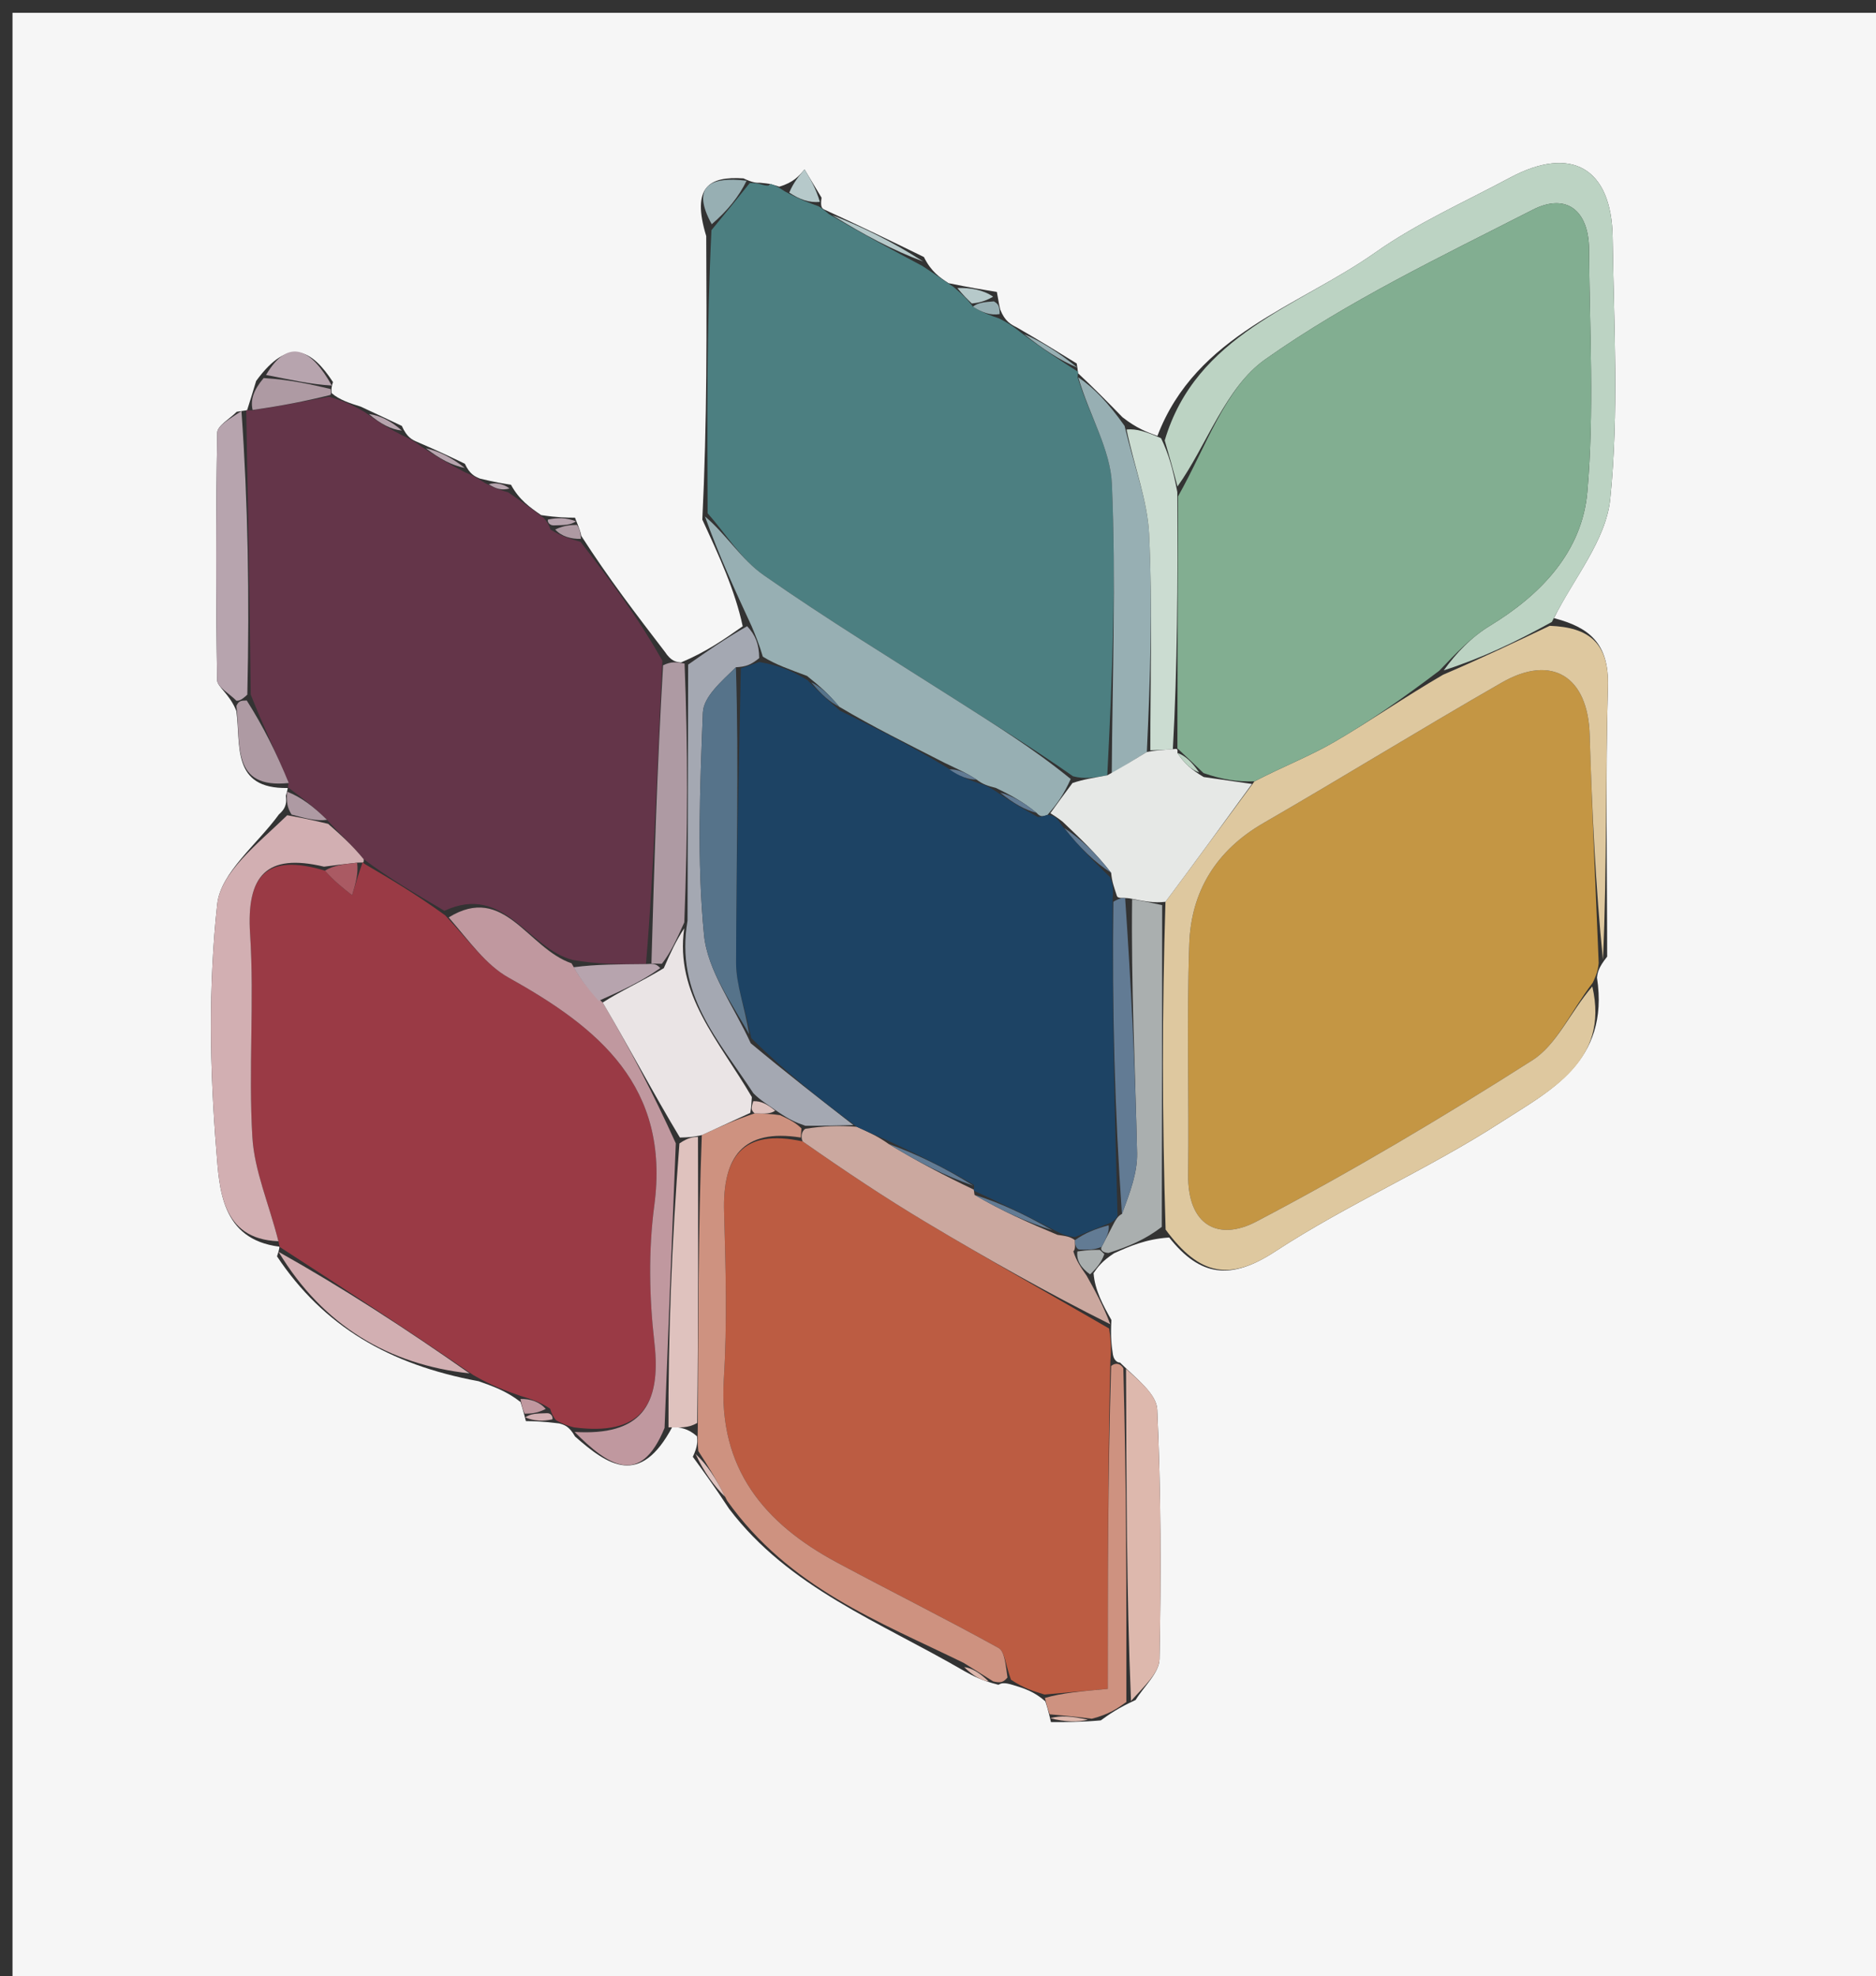 <svg version="1.1" id="Layer_1" xmlns="http://www.w3.org/2000/svg" xmlns:xlink="http://www.w3.org/1999/xlink" x="0px" y="0px"
	 width="100%" viewBox="0 0 150 158" enable-background="new 0 0 150 158" xml:space="preserve">
<rect x="0" y="0" width="150" height="158" fill="#333333" stroke="none"/>
<path fill="#F6F6F6" opacity="1" stroke="none" 
	d="
M1,64 
	C1,42.684 1,21.867 1,1.025 
	C50.942,1.025 100.885,1.025 150.914,1.025 
	C150.914,53.566 150.914,106.133 150.914,158.85 
	C101,158.85 51,158.85 1,158.85 
	C1,127.449 1,95.974 1,64 
M42.049,113.617 
	C42.732,113.628 43.416,113.638 44.704,113.801 
	C45.106,113.908 45.508,114.015 45.975,114.843 
	C48.604,117.159 51.182,118.935 53.765,114.066 
	C54.388,114.127 55.012,114.188 55.731,114.833 
	C55.766,115.226 55.8,115.618 55.396,116.47 
	C56.257,117.651 57.118,118.832 58.295,120.625 
	C63.096,126.952 70.29,129.635 77.121,133.611 
	C77.792,133.983 78.464,134.355 79.83,134.696 
	C80.034,134.586 80.238,134.476 80.998,134.715 
	C81.838,134.969 82.677,135.223 83.58,136.02 
	C83.696,136.366 83.812,136.713 84.03,137.678 
	C85.148,137.685 86.266,137.692 88.014,137.545 
	C88.697,137.055 89.379,136.565 90.803,135.912 
	C91.47,134.822 92.691,133.744 92.712,132.642 
	C92.843,125.993 92.835,119.332 92.53,112.692 
	C92.472,111.43 90.877,110.239 89.554,108.937 
	C89.554,108.937 89.111,108.969 88.983,108.284 
	C88.883,107.595 88.783,106.906 88.866,105.536 
	C88.204,104.353 87.543,103.17 87.437,101.788 
	C87.765,101.315 88.093,100.843 89.085,100.193 
	C90.348,99.629 91.612,99.065 93.484,98.937 
	C95.954,102.05 98.376,102.4 101.964,100.053 
	C107.758,96.264 114.207,93.481 120.021,89.719 
	C123.863,87.233 128.719,84.895 127.692,78.164 
	C127.738,77.774 127.783,77.384 128.505,76.48 
	C128.504,69.28 128.361,62.075 128.566,54.88 
	C128.665,51.373 127.023,50.15 124.248,49.418 
	C125.82,46.253 128.416,43.191 128.75,39.9 
	C129.452,32.99 129.041,25.959 128.943,18.979 
	C128.865,13.419 125.628,11.584 120.73,14.208 
	C117.111,16.147 113.305,17.834 109.971,20.184 
	C103.803,24.532 95.639,26.748 92.544,34.853 
	C91.719,34.551 90.894,34.249 89.755,33.362 
	C88.591,32.171 87.427,30.979 86.174,29.82 
	C86.174,29.82 86.211,29.732 86.09,29.06 
	C84.658,28.173 83.226,27.287 81.304,26.178 
	C80.829,25.937 80.353,25.697 79.983,24.766 
	C79.928,24.541 79.873,24.316 79.706,23.342 
	C78.62,23.165 77.533,22.988 75.84,22.64 
	C75.148,22.184 74.456,21.728 73.874,20.55 
	C71.389,19.336 68.903,18.123 65.897,16.748 
	C65.738,16.658 65.58,16.569 65.689,15.806 
	C65.236,15.053 64.782,14.299 64.329,13.546 
	C63.887,14.067 63.446,14.588 62.311,14.926 
	C62.083,14.853 61.856,14.779 61.611,14.721 
	C61.611,14.721 61.604,14.692 60.777,14.612 
	C60.501,14.62 60.224,14.627 59.446,14.261 
	C56.712,14.08 55.265,14.928 56.468,18.874 
	C56.505,26.26 56.542,33.646 56.156,41.544 
	C57.468,44.382 58.781,47.22 59.385,50.071 
	C57.931,51.093 56.477,52.114 54.449,52.965 
	C54.057,52.922 53.666,52.879 53.158,52.105 
	C50.911,49.176 48.665,46.246 46.479,42.847 
	C46.424,42.529 46.31,42.236 45.974,41.39 
	C45.284,41.384 44.595,41.379 43.269,41.183 
	C42.388,40.573 41.506,39.964 40.857,38.755 
	C40.235,38.659 39.613,38.563 38.368,38.262 
	C37.965,38.091 37.562,37.92 37.168,37.076 
	C36.105,36.565 35.042,36.054 33.351,35.33 
	C32.946,35.152 32.541,34.974 32.129,34.052 
	C31.235,33.629 30.341,33.206 28.843,32.51 
	C27.998,32.245 27.153,31.98 26.524,31.438 
	C26.524,31.438 26.43,31.1 26.626,30.548 
	C24.945,27.981 23.118,26.853 20.481,30.456 
	C20.249,31.217 20.018,31.979 19.756,32.803 
	C19.756,32.803 19.687,32.801 18.927,32.921 
	C18.384,33.48 17.377,34.03 17.367,34.597 
	C17.254,41.185 17.252,47.776 17.359,54.364 
	C17.368,54.926 18.367,55.472 18.898,56.847 
	C19.275,59.566 18.473,63.083 23,63 
	C23,63 23.044,62.959 22.856,63.626 
	C22.903,64.085 22.949,64.543 22.303,65.11 
	C20.579,67.493 17.644,69.745 17.368,72.286 
	C16.659,78.796 16.766,85.464 17.3,92.008 
	C17.54,94.96 17.647,99.08 22.335,99.67 
	C22.335,99.67 22.393,99.714 22.15,100.447 
	C25.849,106.007 31.093,109.099 38.266,110.428 
	C39.38,110.818 40.495,111.209 41.623,112.091 
	C41.713,112.409 41.822,112.719 42.049,113.617 
z"/>
<path fill="#643549" opacity="1" stroke="none" 
	d="
M46.418,43.317 
	C48.665,46.246 50.911,49.176 52.96,52.823 
	C52.537,61.371 52.312,69.202 51.65,77.076 
	C49.464,77.103 47.715,77.084 45.798,76.751 
	C42.175,75.809 40.331,70.598 35.536,72.817 
	C33.205,71.449 31.154,70.245 29.079,68.694 
	C28.116,67.521 27.177,66.694 26.144,65.542 
	C25.048,64.464 24.046,63.712 23.044,62.959 
	C23.044,62.959 23,63 23.067,62.623 
	C22.091,60.165 21.048,58.083 20.049,55.534 
	C19.958,47.645 19.823,40.223 19.687,32.801 
	C19.687,32.801 19.756,32.803 20.183,32.806 
	C22.509,32.444 24.409,32.08 26.308,31.715 
	C27.153,31.98 27.998,32.245 29.197,32.968 
	C30.412,33.882 31.274,34.339 32.136,34.796 
	C32.541,34.974 32.946,35.152 33.744,35.738 
	C35.145,36.68 36.152,37.215 37.16,37.749 
	C37.562,37.92 37.965,38.091 38.77,38.611 
	C39.657,39.091 40.141,39.223 40.625,39.355 
	C41.506,39.964 42.388,40.573 43.504,41.44 
	C43.738,41.697 43.915,42.015 44.024,42.344 
	C44.894,42.888 45.656,43.103 46.418,43.317 
z"/>
<path fill="#9A3A45" opacity="1" stroke="none" 
	d="
M29.103,69.041 
	C31.154,70.245 33.205,71.449 35.597,73.182 
	C37.507,75.223 38.845,77.149 40.685,78.173 
	C47.892,82.183 53.582,86.864 52.318,96.363 
	C51.84,99.96 51.907,103.713 52.323,107.326 
	C52.911,112.439 51.172,114.799 45.91,114.121 
	C45.508,114.015 45.106,113.908 44.469,113.552 
	C44.234,113.303 44.081,112.964 43.989,112.627 
	C43.135,112.059 42.373,111.829 41.61,111.599 
	C40.495,111.209 39.38,110.818 37.865,109.951 
	C32.44,106.221 27.416,102.967 22.393,99.714 
	C22.393,99.714 22.335,99.67 22.273,99.268 
	C21.501,96.221 20.339,93.601 20.179,90.922 
	C19.856,85.517 20.344,80.062 19.996,74.66 
	C19.694,69.984 21.314,68.197 25.978,69.607 
	C26.75,70.473 27.452,71.021 28.154,71.57 
	C28.415,70.699 28.675,69.829 28.992,68.948 
	C29.049,68.937 29.103,69.041 29.103,69.041 
z"/>
<path fill="#4C7F81" opacity="1" stroke="none" 
	d="
M65.421,16.479 
	C65.58,16.569 65.738,16.658 66.28,17.117 
	C69.03,18.748 71.398,20.01 73.765,21.272 
	C74.456,21.728 75.148,22.184 76.244,22.942 
	C76.999,23.584 77.35,23.923 77.796,24.519 
	C78.553,25.002 79.215,25.229 79.878,25.457 
	C80.353,25.697 80.829,25.937 81.647,26.601 
	C83.396,27.927 84.803,28.829 86.211,29.732 
	C86.211,29.732 86.174,29.82 86.169,30.182 
	C87.122,33.254 88.784,35.935 88.903,38.682 
	C89.24,46.398 88.941,54.141 88.534,61.987 
	C87.429,62.195 86.682,62.291 85.795,62.063 
	C82.601,59.824 79.533,57.93 76.494,55.991 
	C71.325,52.693 66.084,49.494 61.062,45.983 
	C59.283,44.74 58.058,42.706 56.579,41.032 
	C56.542,33.646 56.505,26.26 56.886,18.4 
	C58.185,16.829 59.066,15.732 59.947,14.635 
	C60.224,14.627 60.501,14.62 61.077,14.8 
	C61.461,14.894 61.545,14.8 61.629,14.706 
	C61.856,14.779 62.083,14.853 62.76,15.307 
	C63.947,15.952 64.684,16.216 65.421,16.479 
z"/>
<path fill="#C49644" opacity="1" stroke="none" 
	d="
M127.828,76.994 
	C127.783,77.384 127.738,77.774 127.349,78.572 
	C125.539,80.943 124.468,83.526 122.536,84.758 
	C115.349,89.338 108,93.702 100.457,97.663 
	C97.445,99.244 94.947,98.017 95.001,93.904 
	C95.08,87.756 94.877,81.6 95.09,75.458 
	C95.236,71.262 97.248,67.985 101.013,65.809 
	C107.401,62.117 113.682,58.24 120.081,54.569 
	C124.094,52.268 126.964,54.085 127.106,58.733 
	C127.293,64.822 127.582,70.907 127.828,76.994 
z"/>
<path fill="#BC5C42" opacity="1" stroke="none" 
	d="
M83.517,135.478 
	C82.677,135.223 81.838,134.969 80.835,134.291 
	C80.404,133.143 80.349,132.036 79.838,131.753 
	C75.576,129.392 71.209,127.223 66.915,124.917 
	C61.102,121.797 57.433,117.408 57.874,110.292 
	C58.15,105.832 58.024,101.339 57.896,96.866 
	C57.773,92.531 59.358,90.204 64.177,91.255 
	C67.571,93.628 70.769,95.765 74.067,97.736 
	C78.902,100.626 83.808,103.396 88.683,106.216 
	C88.783,106.906 88.883,107.595 88.779,108.872 
	C88.575,117.995 88.575,126.531 88.575,135.025 
	C86.383,135.221 84.95,135.349 83.517,135.478 
z"/>
<path fill="#DEC89F" opacity="1" stroke="none" 
	d="
M128.166,76.737 
	C127.582,70.907 127.293,64.822 127.106,58.733 
	C126.964,54.085 124.094,52.268 120.081,54.569 
	C113.682,58.24 107.401,62.117 101.013,65.809 
	C97.248,67.985 95.236,71.262 95.09,75.458 
	C94.877,81.6 95.08,87.756 95.001,93.904 
	C94.947,98.017 97.445,99.244 100.457,97.663 
	C108,93.702 115.349,89.338 122.536,84.758 
	C124.468,83.526 125.539,80.943 127.316,78.865 
	C128.719,84.895 123.863,87.233 120.021,89.719 
	C114.207,93.481 107.758,96.264 101.964,100.053 
	C98.376,102.4 95.954,102.05 93.2,98.305 
	C92.918,89.237 92.92,80.802 93.188,72.098 
	C95.67,68.778 97.887,65.728 100.304,62.468 
	C102.582,61.285 104.742,60.454 106.717,59.303 
	C109.558,57.649 112.263,55.762 115.386,53.944 
	C118.469,52.62 121.191,51.327 123.912,50.033 
	C127.023,50.15 128.665,51.373 128.566,54.88 
	C128.361,62.075 128.504,69.28 128.166,76.737 
z"/>
<path fill="#BCD3C3" opacity="1" stroke="none" 
	d="
M124.08,49.726 
	C121.191,51.327 118.469,52.62 115.439,53.594 
	C116.453,52.185 117.667,50.919 119.116,50.039 
	C123.243,47.532 126.502,44.089 126.919,39.329 
	C127.482,32.907 127.099,26.4 127.055,19.929 
	C127.034,16.854 125.266,15.383 122.546,16.774 
	C115.266,20.497 107.795,24.048 101.156,28.738 
	C97.959,30.997 96.467,35.668 94.147,38.894 
	C93.771,37.432 93.449,36.323 93.128,35.214 
	C95.639,26.748 103.803,24.532 109.971,20.184 
	C113.305,17.834 117.111,16.147 120.73,14.208 
	C125.628,11.584 128.865,13.419 128.943,18.979 
	C129.041,25.959 129.452,32.99 128.75,39.9 
	C128.416,43.191 125.82,46.253 124.08,49.726 
z"/>
<path fill="#97AFB3" opacity="1" stroke="none" 
	d="
M56.367,41.288 
	C58.058,42.706 59.283,44.74 61.062,45.983 
	C66.084,49.494 71.325,52.693 76.494,55.991 
	C79.533,57.93 82.601,59.824 85.611,62.28 
	C85.04,63.553 84.513,64.284 83.753,65.15 
	C83.343,65.296 83.164,65.309 82.88,64.986 
	C81.825,64.123 80.877,63.594 79.638,63.001 
	C78.967,62.825 78.586,62.712 78.079,62.324 
	C77.241,61.764 76.53,61.48 75.533,60.992 
	C72.553,59.465 69.859,58.142 67.105,56.506 
	C66.305,55.53 65.565,54.869 64.528,54.041 
	C63.154,53.52 62.076,53.166 60.995,52.501 
	C60.693,51.48 60.393,50.768 60.094,50.057 
	C58.781,47.22 57.468,44.382 56.367,41.288 
z"/>
<path fill="#C0989F" opacity="1" stroke="none" 
	d="
M45.942,114.482 
	C51.172,114.799 52.911,112.439 52.323,107.326 
	C51.907,103.713 51.84,99.96 52.318,96.363 
	C53.582,86.864 47.892,82.183 40.685,78.173 
	C38.845,77.149 37.507,75.223 35.877,73.347 
	C40.331,70.598 42.175,75.809 45.699,77.016 
	C46.467,78.404 47.166,79.212 48.189,80.152 
	C50.366,83.835 52.219,87.388 54.036,91.411 
	C53.712,99.309 53.424,106.735 53.137,114.162 
	C51.182,118.935 48.604,117.159 45.942,114.482 
z"/>
<path fill="#CE9280" opacity="1" stroke="none" 
	d="
M64.027,90.946 
	C59.358,90.204 57.773,92.531 57.896,96.866 
	C58.024,101.339 58.15,105.832 57.874,110.292 
	C57.433,117.408 61.102,121.797 66.915,124.917 
	C71.209,127.223 75.576,129.392 79.838,131.753 
	C80.349,132.036 80.404,133.143 80.557,134.117 
	C80.238,134.476 80.034,134.586 79.407,134.422 
	C78.346,133.75 77.706,133.352 77.067,132.954 
	C70.29,129.635 63.096,126.952 58.136,119.978 
	C57.264,118.224 56.549,117.118 55.835,116.011 
	C55.8,115.618 55.766,115.226 55.795,114.059 
	C55.843,105.82 55.826,98.355 56.115,90.751 
	C57.609,90.066 58.798,89.521 60.342,89.014 
	C61.175,89.05 61.653,89.047 62.378,89.157 
	C63.114,89.504 63.604,89.739 64.081,90.217 
	C64.067,90.461 64.027,90.946 64.027,90.946 
z"/>
<path fill="#D2AFB2" opacity="1" stroke="none" 
	d="
M25.908,69.29 
	C21.314,68.197 19.694,69.984 19.996,74.66 
	C20.344,80.062 19.856,85.517 20.179,90.922 
	C20.339,93.601 21.501,96.221 22.26,99.235 
	C17.647,99.08 17.54,94.96 17.3,92.008 
	C16.766,85.464 16.659,78.796 17.368,72.286 
	C17.644,69.745 20.579,67.493 22.968,65.178 
	C24.501,65.453 25.37,65.66 26.239,65.867 
	C27.177,66.694 28.116,67.521 29.079,68.694 
	C29.103,69.041 29.049,68.937 28.611,68.965 
	C27.418,69.091 26.663,69.191 25.908,69.29 
z"/>
<path fill="#CBA89F" opacity="1" stroke="none" 
	d="
M64.177,91.255 
	C64.027,90.946 64.067,90.461 64.384,90.249 
	C65.88,90.009 67.059,89.979 68.501,90.086 
	C69.474,90.531 70.184,90.839 71.044,91.454 
	C73.401,92.898 75.607,94.034 77.859,95.109 
	C77.906,95.048 77.852,95.191 77.922,95.531 
	C80.086,96.803 82.18,97.736 84.552,98.725 
	C85.203,98.821 85.577,98.861 85.949,99.151 
	C85.946,99.4 86.015,99.894 85.822,100.044 
	C86.047,100.792 86.465,101.389 86.882,101.987 
	C87.543,103.17 88.204,104.353 88.774,105.876 
	C83.808,103.396 78.902,100.626 74.067,97.736 
	C70.769,95.765 67.571,93.628 64.177,91.255 
z"/>
<path fill="#97AFB3" opacity="1" stroke="none" 
	d="
M88.893,61.873 
	C88.941,54.141 89.24,46.398 88.903,38.682 
	C88.784,35.935 87.122,33.254 86.213,30.165 
	C87.427,30.979 88.591,32.171 89.918,34.05 
	C90.708,37.384 91.749,40.011 91.879,42.682 
	C92.16,48.438 91.973,54.217 91.7,60.12 
	C90.58,60.794 89.736,61.334 88.893,61.873 
z"/>
<path fill="#A4A8B2" opacity="1" stroke="none" 
	d="
M68.238,89.949 
	C67.059,89.979 65.88,90.009 64.398,90.006 
	C63.604,89.739 63.114,89.504 62.228,88.908 
	C61.339,88.277 60.847,88.009 60.241,87.408 
	C57.44,83.128 53.962,79.493 54.974,73.604 
	C54.996,66.466 55.01,59.8 55.023,53.135 
	C56.477,52.114 57.931,51.093 59.74,50.064 
	C60.393,50.768 60.693,51.48 60.705,52.615 
	C60.024,53.17 59.631,53.3 58.842,53.348 
	C57.662,54.5 56.25,55.71 56.2,56.973 
	C55.969,62.893 55.721,68.865 56.29,74.741 
	C56.568,77.618 58.611,80.325 60.027,83.406 
	C62.878,85.784 65.558,87.867 68.238,89.949 
z"/>
<path fill="#B7A4AE" opacity="1" stroke="none" 
	d="
M19.307,32.861 
	C19.823,40.223 19.958,47.645 19.775,55.537 
	C19.272,56.013 19.089,56.02 18.906,56.026 
	C18.367,55.472 17.368,54.926 17.359,54.364 
	C17.252,47.776 17.254,41.185 17.367,34.597 
	C17.377,34.03 18.384,33.48 19.307,32.861 
z"/>
<path fill="#AE9AA3" opacity="1" stroke="none" 
	d="
M54.736,53.05 
	C55.01,59.8 54.996,66.466 54.715,73.745 
	C54.031,75.26 53.616,76.162 52.921,77.056 
	C52.457,77.042 52.272,77.037 52.086,77.032 
	C52.312,69.202 52.537,61.371 53.018,53.188 
	C53.666,52.879 54.057,52.922 54.736,53.05 
z"/>
<path fill="#AAAFAF" opacity="1" stroke="none" 
	d="
M92.923,72.366 
	C92.92,80.802 92.918,89.237 92.895,98.087 
	C91.612,99.065 90.348,99.629 88.631,100.173 
	C88.178,100.152 87.947,99.929 88.084,99.685 
	C88.471,98.945 88.722,98.451 89.076,97.776 
	C89.179,97.597 89.354,97.222 89.707,97.054 
	C90.362,95.317 90.951,93.743 90.917,92.183 
	C90.767,85.413 90.435,78.647 90.52,71.892 
	C91.555,72.058 92.239,72.212 92.923,72.366 
z"/>
<path fill="#CE9280" opacity="1" stroke="none" 
	d="
M83.549,135.749 
	C84.95,135.349 86.383,135.221 88.575,135.025 
	C88.575,126.531 88.575,117.995 88.843,109.215 
	C89.111,108.969 89.554,108.937 89.817,109.391 
	C90.073,118.588 90.067,127.332 90.061,136.075 
	C89.379,136.565 88.697,137.055 87.298,137.413 
	C85.697,137.207 84.813,137.133 83.928,137.059 
	C83.812,136.713 83.696,136.366 83.549,135.749 
z"/>
<path fill="#CBDCD1" opacity="1" stroke="none" 
	d="
M91.977,59.986 
	C91.973,54.217 92.16,48.438 91.879,42.682 
	C91.749,40.011 90.708,37.384 90.075,34.342 
	C90.894,34.249 91.719,34.551 92.836,35.034 
	C93.449,36.323 93.771,37.432 94.135,39.337 
	C94.164,46.711 94.149,53.289 93.777,59.91 
	C92.938,59.965 92.458,59.975 91.977,59.986 
z"/>
<path fill="#DDB8AD" opacity="1" stroke="none" 
	d="
M90.432,135.993 
	C90.067,127.332 90.073,118.588 90.035,109.43 
	C90.877,110.239 92.472,111.43 92.53,112.692 
	C92.835,119.332 92.843,125.993 92.712,132.642 
	C92.691,133.744 91.47,134.822 90.432,135.993 
z"/>
<path fill="#DFC2BE" opacity="1" stroke="none" 
	d="
M55.809,90.89 
	C55.826,98.355 55.843,105.82 55.747,113.767 
	C55.012,114.188 54.388,114.127 53.451,114.114 
	C53.424,106.735 53.712,99.309 54.326,91.417 
	C55.038,90.931 55.424,90.91 55.809,90.89 
z"/>
<path fill="#D2AFB2" opacity="1" stroke="none" 
	d="
M22.271,100.081 
	C27.416,102.967 32.44,106.221 37.545,109.802 
	C31.093,109.099 25.849,106.007 22.271,100.081 
z"/>
<path fill="#B6C9CA" opacity="1" stroke="none" 
	d="
M73.82,20.911 
	C71.398,20.01 69.03,18.748 66.541,17.198 
	C68.903,18.123 71.389,19.336 73.82,20.911 
z"/>
<path fill="#AE9AA3" opacity="1" stroke="none" 
	d="
M18.902,56.437 
	C19.089,56.02 19.272,56.013 19.73,56.004 
	C21.048,58.083 22.091,60.165 23.088,62.602 
	C18.473,63.083 19.275,59.566 18.902,56.437 
z"/>
<path fill="#97AFB3" opacity="1" stroke="none" 
	d="
M59.697,14.448 
	C59.066,15.732 58.185,16.829 56.908,17.928 
	C55.265,14.928 56.712,14.08 59.697,14.448 
z"/>
<path fill="#AE9AA3" opacity="1" stroke="none" 
	d="
M26.416,31.577 
	C24.409,32.08 22.509,32.444 20.198,32.775 
	C20.018,31.979 20.249,31.217 21.081,30.225 
	C23.264,30.363 24.847,30.731 26.43,31.1 
	C26.43,31.1 26.524,31.438 26.416,31.577 
z"/>
<path fill="#B7A4AE" opacity="1" stroke="none" 
	d="
M26.528,30.824 
	C24.847,30.731 23.264,30.363 21.27,29.979 
	C23.118,26.853 24.945,27.981 26.528,30.824 
z"/>
<path fill="#97AFB3" opacity="1" stroke="none" 
	d="
M86.15,29.396 
	C84.803,28.829 83.396,27.927 81.891,26.712 
	C83.226,27.287 84.658,28.173 86.15,29.396 
z"/>
<path fill="#B7A4AE" opacity="1" stroke="none" 
	d="
M37.164,37.413 
	C36.152,37.215 35.145,36.68 34.058,35.844 
	C35.042,36.054 36.105,36.565 37.164,37.413 
z"/>
<path fill="#DFC2BE" opacity="1" stroke="none" 
	d="
M55.616,116.241 
	C56.549,117.118 57.264,118.224 57.979,119.672 
	C57.118,118.832 56.257,117.651 55.616,116.241 
z"/>
<path fill="#B6C9CA" opacity="1" stroke="none" 
	d="
M65.555,16.143 
	C64.684,16.216 63.947,15.952 63.107,15.399 
	C63.446,14.588 63.887,14.067 64.329,13.546 
	C64.782,14.299 65.236,15.053 65.555,16.143 
z"/>
<path fill="#AE9AA3" opacity="1" stroke="none" 
	d="
M26.144,65.542 
	C25.37,65.66 24.501,65.453 23.314,65.124 
	C22.949,64.543 22.903,64.085 22.95,63.293 
	C24.046,63.712 25.048,64.464 26.144,65.542 
z"/>
<path fill="#DDB8AD" opacity="1" stroke="none" 
	d="
M83.979,137.369 
	C84.813,137.133 85.697,137.207 86.984,137.49 
	C86.266,137.692 85.148,137.685 83.979,137.369 
z"/>
<path fill="#B7A4AE" opacity="1" stroke="none" 
	d="
M32.133,34.424 
	C31.274,34.339 30.412,33.882 29.499,33.104 
	C30.341,33.206 31.235,33.629 32.133,34.424 
z"/>
<path fill="#B6C9CA" opacity="1" stroke="none" 
	d="
M77.702,24.263 
	C77.35,23.923 76.999,23.584 76.547,23.027 
	C77.533,22.988 78.62,23.165 79.409,23.721 
	C78.642,24.154 78.172,24.209 77.702,24.263 
z"/>
<path fill="#AAAFAF" opacity="1" stroke="none" 
	d="
M87.16,101.887 
	C86.465,101.389 86.047,100.792 86.145,100.054 
	C87.089,99.918 87.518,99.923 87.947,99.929 
	C87.947,99.929 88.178,100.152 88.3,100.261 
	C88.093,100.843 87.765,101.315 87.16,101.887 
z"/>
<path fill="#AE9AA3" opacity="1" stroke="none" 
	d="
M46.449,43.082 
	C45.656,43.103 44.894,42.888 44.394,42.333 
	C45.148,41.984 45.641,41.975 46.134,41.966 
	C46.31,42.236 46.424,42.529 46.449,43.082 
z"/>
<path fill="#B7A4AE" opacity="1" stroke="none" 
	d="
M46.054,41.678 
	C45.641,41.975 45.148,41.984 44.285,42.004 
	C43.915,42.015 43.738,41.697 43.822,41.535 
	C44.595,41.379 45.284,41.384 46.054,41.678 
z"/>
<path fill="#B7A4AE" opacity="1" stroke="none" 
	d="
M40.741,39.055 
	C40.141,39.223 39.657,39.091 39.082,38.713 
	C39.613,38.563 40.235,38.659 40.741,39.055 
z"/>
<path fill="#C0989F" opacity="1" stroke="none" 
	d="
M41.616,111.845 
	C42.373,111.829 43.135,112.059 43.634,112.646 
	C42.897,113.01 42.423,113.016 41.95,113.023 
	C41.822,112.719 41.713,112.409 41.616,111.845 
z"/>
<path fill="#D2AFB2" opacity="1" stroke="none" 
	d="
M41.999,113.32 
	C42.423,113.016 42.897,113.01 43.726,112.984 
	C44.081,112.964 44.234,113.303 44.167,113.476 
	C43.416,113.638 42.732,113.628 41.999,113.32 
z"/>
<path fill="#97AFB3" opacity="1" stroke="none" 
	d="
M77.796,24.519 
	C78.172,24.209 78.642,24.154 79.465,24.095 
	C79.873,24.316 79.928,24.541 79.93,25.111 
	C79.215,25.229 78.553,25.002 77.796,24.519 
z"/>
<path fill="#DDB8AD" opacity="1" stroke="none" 
	d="
M77.094,133.282 
	C77.706,133.352 78.346,133.75 79.06,134.437 
	C78.464,134.355 77.792,133.983 77.094,133.282 
z"/>
<path fill="#B6C9CA" opacity="1" stroke="none" 
	d="
M61.62,14.713 
	C61.545,14.8 61.461,14.894 61.49,14.84 
	C61.604,14.692 61.611,14.721 61.62,14.713 
z"/>
<path fill="#B7A4AE" opacity="1" stroke="none" 
	d="
M51.65,77.076 
	C52.272,77.037 52.457,77.042 52.796,77.396 
	C51.255,78.503 49.56,79.262 47.865,80.02 
	C47.166,79.212 46.467,78.404 45.866,77.331 
	C47.715,77.084 49.464,77.103 51.65,77.076 
z"/>
<path fill="#AA5A63" opacity="1" stroke="none" 
	d="
M25.978,69.607 
	C26.663,69.191 27.418,69.091 28.554,68.975 
	C28.675,69.829 28.415,70.699 28.154,71.57 
	C27.452,71.021 26.75,70.473 25.978,69.607 
z"/>
<path fill="#E6E8E6" opacity="1" stroke="none" 
	d="
M91.7,60.12 
	C92.458,59.975 92.938,59.965 93.784,59.897 
	C94.148,59.841 94.179,59.868 94.141,60.197 
	C94.699,61.042 95.295,61.559 96.242,62.123 
	C97.763,62.34 98.934,62.508 100.104,62.677 
	C97.887,65.728 95.67,68.778 93.188,72.098 
	C92.239,72.212 91.555,72.058 90.314,71.824 
	C89.758,71.744 89.351,71.886 89.289,71.579 
	C89.068,70.889 88.909,70.505 88.845,69.785 
	C87.665,68.248 86.39,67.049 84.949,65.682 
	C84.517,65.349 84.251,65.183 83.986,65.016 
	C84.513,64.284 85.04,63.553 85.751,62.604 
	C86.682,62.291 87.429,62.195 88.534,61.987 
	C89.736,61.334 90.58,60.794 91.7,60.12 
z"/>
<path fill="#82AE91" opacity="1" stroke="none" 
	d="
M100.304,62.468 
	C98.934,62.508 97.763,62.34 96.233,61.808 
	C95.308,60.918 94.744,60.393 94.179,59.868 
	C94.179,59.868 94.148,59.841 94.142,59.854 
	C94.149,53.289 94.164,46.711 94.19,39.69 
	C96.467,35.668 97.959,30.997 101.156,28.738 
	C107.795,24.048 115.266,20.497 122.546,16.774 
	C125.266,15.383 127.034,16.854 127.055,19.929 
	C127.099,26.4 127.482,32.907 126.919,39.329 
	C126.502,44.089 123.243,47.532 119.116,50.039 
	C117.667,50.919 116.453,52.185 115.079,53.624 
	C112.263,55.762 109.558,57.649 106.717,59.303 
	C104.742,60.454 102.582,61.285 100.304,62.468 
z"/>
<path fill="#1D4364" opacity="1" stroke="none" 
	d="
M83.753,65.15 
	C84.251,65.183 84.517,65.349 84.926,66.029 
	C86.295,67.736 87.522,68.929 88.749,70.121 
	C88.909,70.505 89.068,70.889 88.961,71.791 
	C88.914,80.614 89.134,88.918 89.354,97.222 
	C89.354,97.222 89.179,97.597 88.745,97.778 
	C87.524,98.273 86.738,98.587 85.952,98.901 
	C85.577,98.861 85.203,98.821 84.413,98.41 
	C81.949,97.089 79.901,96.14 77.852,95.191 
	C77.852,95.191 77.906,95.048 77.875,94.737 
	C75.528,93.333 73.211,92.24 70.894,91.147 
	C70.184,90.839 69.474,90.531 68.501,90.086 
	C65.558,87.867 62.878,85.784 60.07,82.99 
	C59.56,80.505 58.85,78.732 58.854,76.961 
	C58.869,69.117 59.09,61.274 59.237,53.43 
	C59.631,53.3 60.024,53.17 60.708,52.926 
	C62.076,53.166 63.154,53.52 64.567,54.378 
	C65.657,55.528 66.411,56.173 67.165,56.819 
	C69.859,58.142 72.553,59.465 75.624,61.308 
	C76.736,62.086 77.471,62.343 78.206,62.6 
	C78.586,62.712 78.967,62.825 79.684,63.305 
	C81.009,64.223 81.998,64.772 82.986,65.321 
	C83.164,65.309 83.343,65.296 83.753,65.15 
z"/>
<path fill="#627B94" opacity="1" stroke="none" 
	d="
M82.88,64.986 
	C81.998,64.772 81.009,64.223 79.975,63.37 
	C80.877,63.594 81.825,64.123 82.88,64.986 
z"/>
<path fill="#56738A" opacity="1" stroke="none" 
	d="
M67.105,56.506 
	C66.411,56.173 65.657,55.528 64.863,54.545 
	C65.565,54.869 66.305,55.53 67.105,56.506 
z"/>
<path fill="#627B94" opacity="1" stroke="none" 
	d="
M78.079,62.324 
	C77.471,62.343 76.736,62.086 75.91,61.512 
	C76.53,61.48 77.241,61.764 78.079,62.324 
z"/>
<path fill="#EAE4E5" opacity="1" stroke="none" 
	d="
M48.189,80.152 
	C49.56,79.262 51.255,78.503 53.074,77.405 
	C53.616,76.162 54.031,75.26 54.707,74.218 
	C53.962,79.493 57.44,83.128 60.117,87.709 
	C60.065,88.553 60.026,88.764 59.987,88.975 
	C58.798,89.521 57.609,90.066 56.115,90.751 
	C55.424,90.91 55.038,90.931 54.363,90.946 
	C52.219,87.388 50.366,83.835 48.189,80.152 
z"/>
<path fill="#DFC2BE" opacity="1" stroke="none" 
	d="
M60.342,89.014 
	C60.026,88.764 60.065,88.553 60.229,88.041 
	C60.847,88.009 61.339,88.277 61.982,88.795 
	C61.653,89.047 61.175,89.05 60.342,89.014 
z"/>
<path fill="#627B94" opacity="1" stroke="none" 
	d="
M71.044,91.454 
	C73.211,92.24 75.528,93.333 77.829,94.798 
	C75.607,94.034 73.401,92.898 71.044,91.454 
z"/>
<path fill="#627B94" opacity="1" stroke="none" 
	d="
M77.922,95.531 
	C79.901,96.14 81.949,97.089 84.136,98.354 
	C82.18,97.736 80.086,96.803 77.922,95.531 
z"/>
<path fill="#627B94" opacity="1" stroke="none" 
	d="
M85.949,99.151 
	C86.738,98.587 87.524,98.273 88.642,97.957 
	C88.722,98.451 88.471,98.945 88.084,99.685 
	C87.518,99.923 87.089,99.918 86.337,99.903 
	C86.015,99.894 85.946,99.4 85.949,99.151 
z"/>
<path fill="#56738A" opacity="1" stroke="none" 
	d="
M58.842,53.348 
	C59.09,61.274 58.869,69.117 58.854,76.961 
	C58.85,78.732 59.56,80.505 59.899,82.693 
	C58.611,80.325 56.568,77.618 56.29,74.741 
	C55.721,68.865 55.969,62.893 56.2,56.973 
	C56.25,55.71 57.662,54.5 58.842,53.348 
z"/>
<path fill="#627B94" opacity="1" stroke="none" 
	d="
M89.707,97.054 
	C89.134,88.918 88.914,80.614 89.022,72.098 
	C89.351,71.886 89.758,71.744 89.964,71.812 
	C90.435,78.647 90.767,85.413 90.917,92.183 
	C90.951,93.743 90.362,95.317 89.707,97.054 
z"/>
<path fill="#627B94" opacity="1" stroke="none" 
	d="
M88.845,69.785 
	C87.522,68.929 86.295,67.736 85.092,66.196 
	C86.39,67.049 87.665,68.248 88.845,69.785 
z"/>
<path fill="#BCD3C3" opacity="1" stroke="none" 
	d="
M94.141,60.197 
	C94.744,60.393 95.308,60.918 95.882,61.76 
	C95.295,61.559 94.699,61.042 94.141,60.197 
z"/>
</svg>